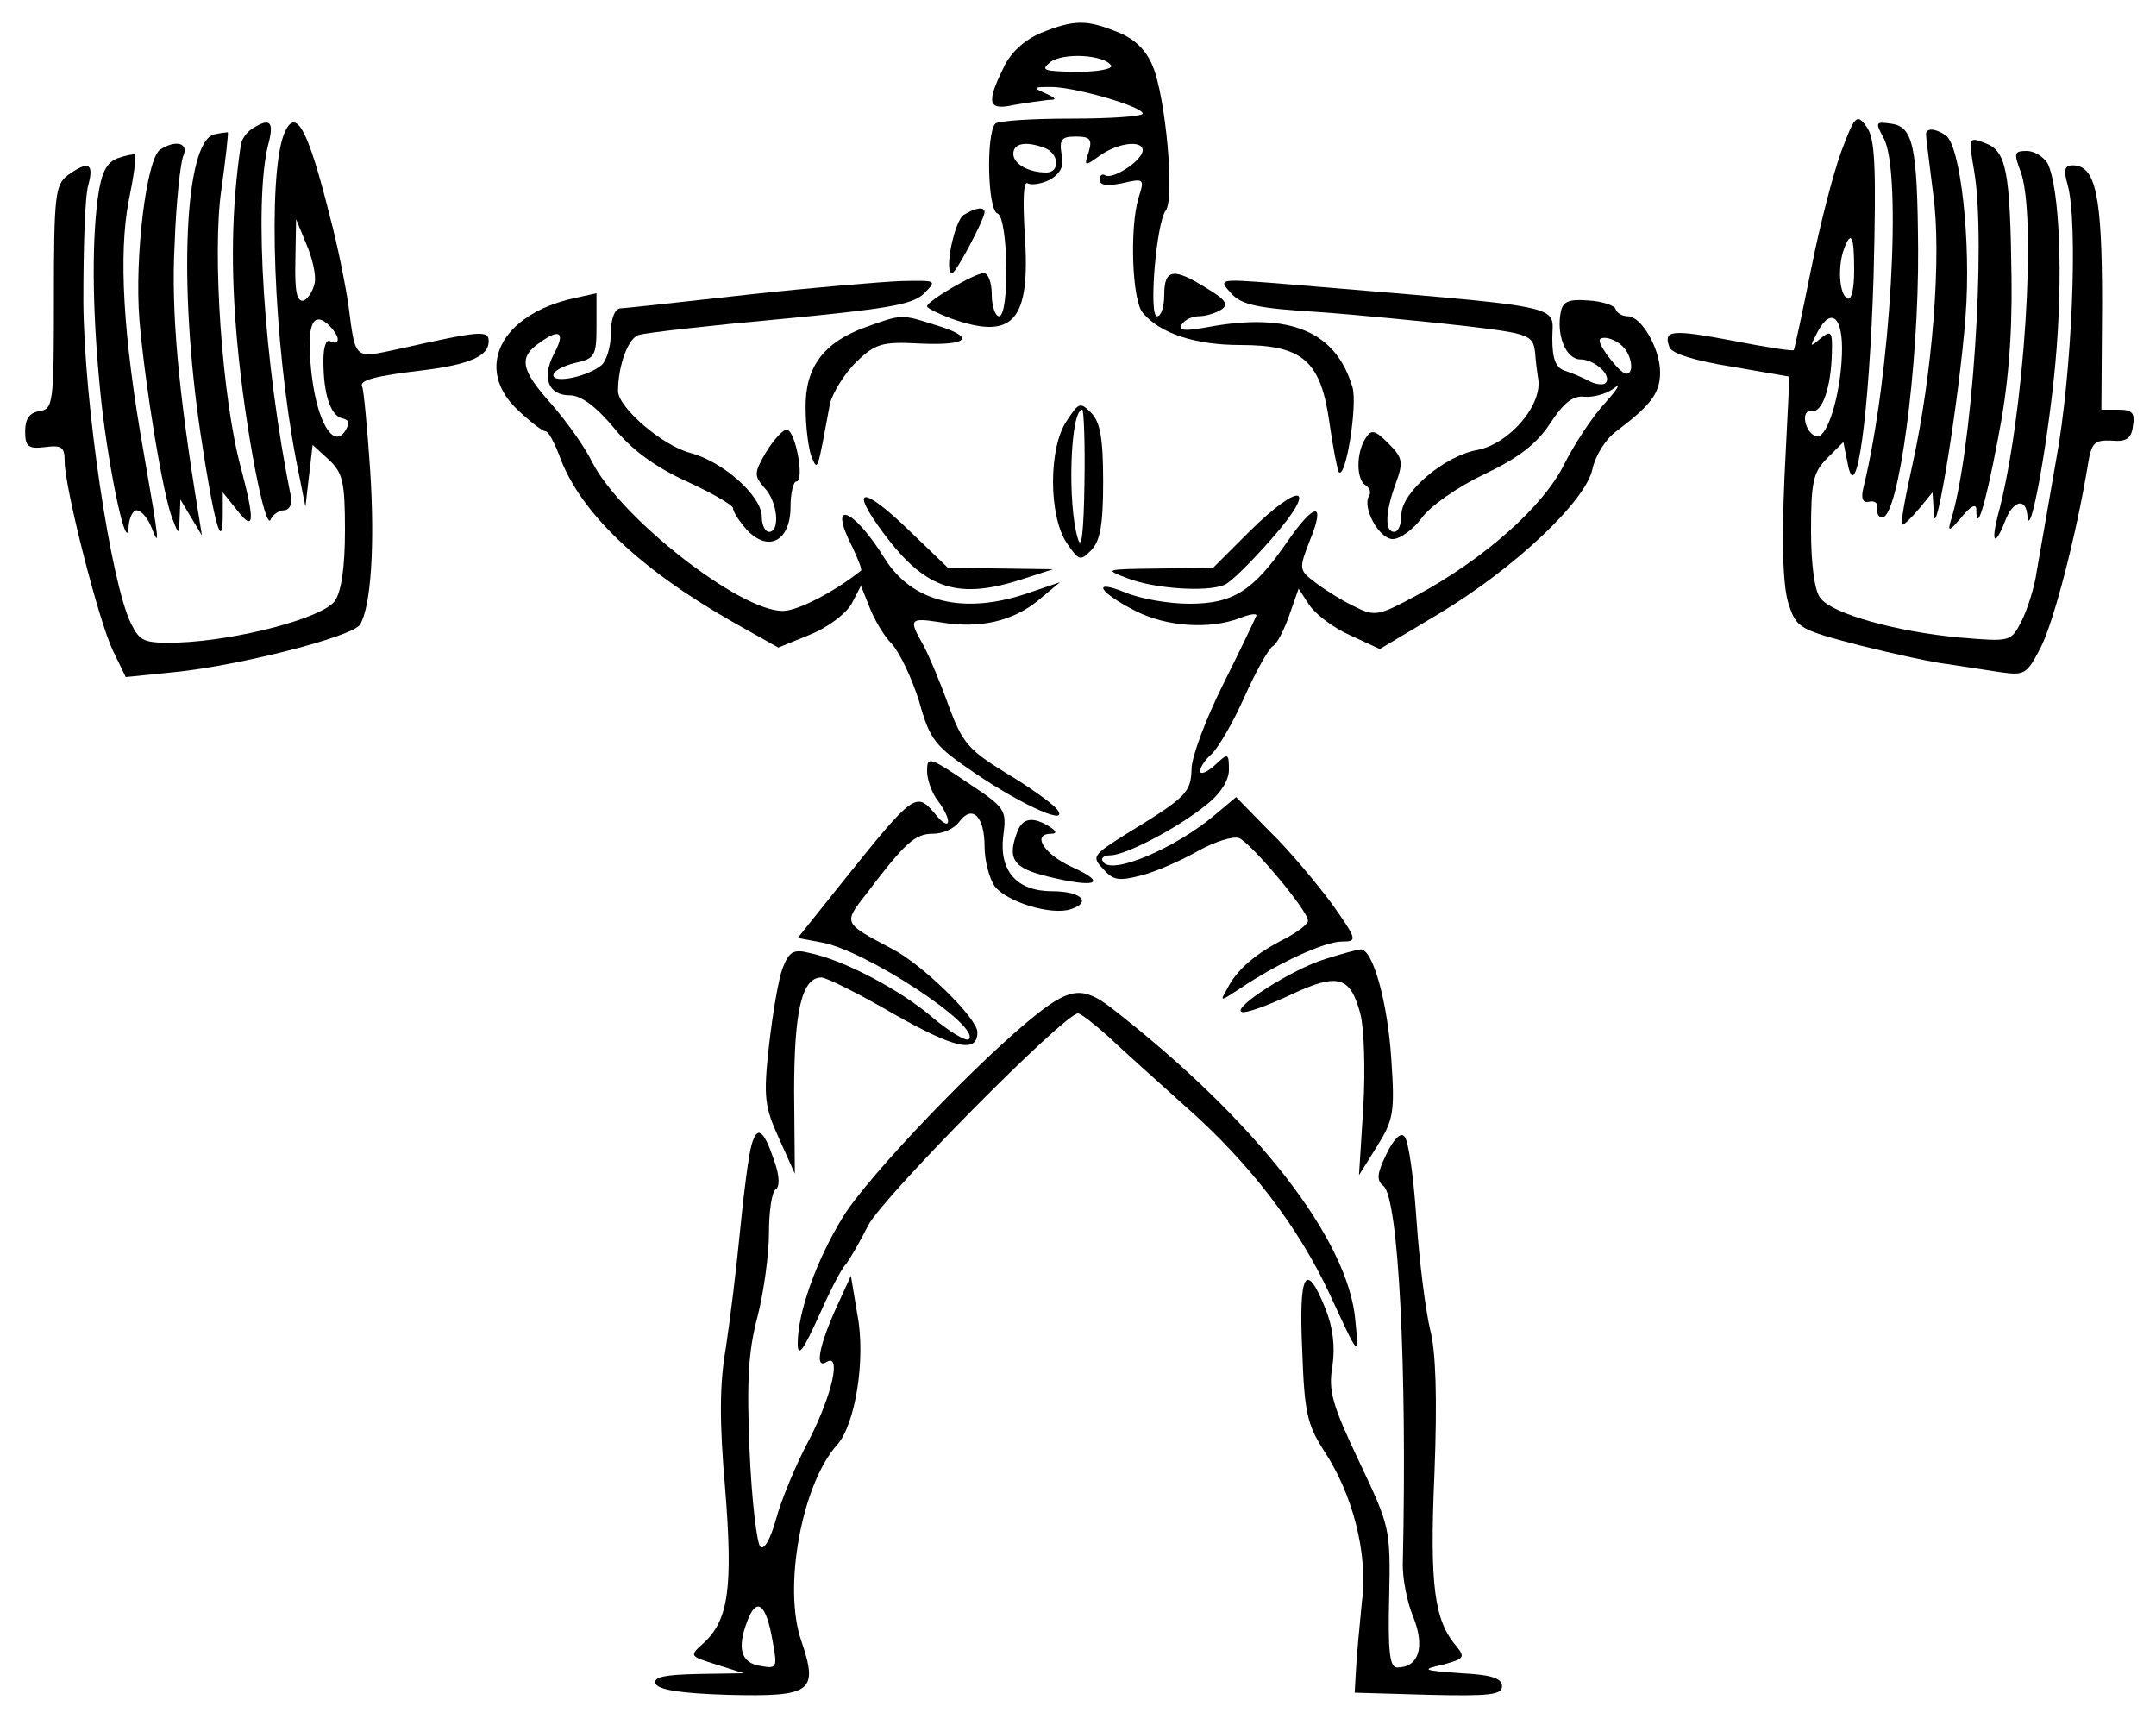 <?xml version="1.0" standalone="no"?>
<!DOCTYPE svg PUBLIC "-//W3C//DTD SVG 20010904//EN"
 "http://www.w3.org/TR/2001/REC-SVG-20010904/DTD/svg10.dtd">
<svg version="1.0" xmlns="http://www.w3.org/2000/svg"
 width="300pt" height="240pt" viewBox="0 0 300 240"
 preserveAspectRatio="xMidYMid meet">
<g transform="translate(0,240) scale(0.1,-0.1)"
fill="#000000" stroke="none">
<path d="M1448 2354 c-23 -10 -42 -27 -52 -49 -24 -49 -21 -59 15 -51 17 3 39
6 48 7 12 0 11 2 -4 9 -18 8 -18 9 6 9 31 1 129 -27 129 -37 0 -4 -45 -7 -99
-7 -55 0 -102 -3 -106 -7 -13 -13 -11 -121 3 -125 15 -6 17 -143 2 -143 -5 0
-10 14 -10 30 0 17 -5 30 -11 30 -13 0 -79 -39 -79 -46 0 -3 15 -10 33 -17 87
-31 111 -4 103 116 -3 48 -2 76 4 72 5 -3 19 -1 31 5 15 9 20 19 16 36 -3 20
0 24 20 24 20 0 23 -4 18 -21 -7 -21 -6 -21 16 -5 26 18 59 21 59 7 0 -14 -41
-41 -52 -35 -4 3 -8 0 -8 -6 0 -8 11 -9 31 -5 31 7 32 7 23 -21 -12 -41 -9
-141 6 -159 24 -29 73 -45 136 -45 87 0 112 -22 124 -109 5 -35 11 -65 13 -68
10 -9 26 94 19 118 -23 78 -87 105 -201 84 -32 -6 -42 -5 -37 3 4 7 15 12 24
12 9 0 23 4 31 9 11 7 7 14 -20 30 -46 29 -59 27 -59 -9 0 -16 -4 -30 -10 -30
-12 0 -1 130 12 147 13 16 0 158 -18 201 -9 22 -25 38 -48 47 -44 18 -61 18
-108 -1z m98 -45 c3 -5 -19 -9 -48 -9 -46 1 -51 2 -36 14 18 13 74 10 84 -5z
m-92 -115 c20 -8 21 -34 2 -34 -25 0 -46 12 -46 26 0 15 18 18 44 8z"/>
<path d="M2562 2189 c-11 -30 -30 -103 -42 -164 -12 -60 -23 -111 -24 -112 -1
-2 -39 4 -85 13 -85 16 -97 15 -88 -9 3 -9 36 -19 86 -27 l81 -14 -7 -141 c-4
-95 -2 -152 6 -176 11 -33 15 -35 99 -57 48 -12 103 -24 122 -26 19 -3 52 -8
72 -11 35 -5 38 -4 58 35 18 36 49 155 65 252 5 32 9 36 33 35 21 -2 28 3 30
21 3 17 -1 22 -20 22 l-24 0 1 148 c0 151 -9 192 -41 192 -11 0 -13 -6 -7 -27
15 -53 6 -265 -16 -383 -11 -63 -23 -133 -27 -155 -3 -22 -13 -53 -21 -69 -15
-29 -15 -29 -86 -23 -88 8 -178 33 -194 55 -8 9 -13 47 -13 94 0 67 3 81 22
100 l23 23 6 -30 c12 -64 30 69 36 260 4 157 2 193 -10 209 -13 18 -16 16 -35
-35z m18 -165 c0 -27 -4 -43 -10 -39 -11 7 -13 45 -4 69 10 26 14 18 14 -30z
m-17 -117 c-2 -58 -21 -119 -36 -114 -16 5 -22 38 -6 35 14 -3 27 32 28 81 1
30 -1 32 -16 20 -15 -13 -15 -12 -4 9 19 36 36 21 34 -31z"/>
<path d="M351 2221 c-8 -5 -15 -15 -16 -23 -13 -89 -14 -174 -5 -273 11 -122
40 -270 47 -247 3 6 11 12 18 12 7 0 12 8 10 18 -38 187 -52 409 -32 490 9 33
3 39 -22 23z"/>
<path d="M395 2213 c-23 -60 -14 -291 17 -453 l13 -65 5 43 5 43 23 -21 c19
-18 22 -31 22 -98 0 -51 -5 -85 -14 -98 -17 -24 -136 -55 -218 -58 -48 -1 -53
1 -66 27 -28 58 -65 306 -66 447 0 74 2 147 7 163 8 30 0 34 -29 13 -17 -13
-19 -28 -19 -170 0 -148 -1 -155 -20 -158 -14 -2 -20 -11 -20 -28 0 -21 4 -25
28 -22 23 3 27 0 27 -20 0 -36 47 -221 67 -263 l18 -37 69 7 c89 9 246 49 257
66 15 25 21 109 14 216 -4 59 -9 111 -11 115 -5 9 18 15 86 23 64 8 90 20 90
40 0 16 -11 15 -123 -10 -65 -14 -62 -17 -72 59 -4 28 -15 84 -26 125 -31 124
-48 154 -64 114z m43 -206 c-2 -11 -9 -22 -15 -25 -10 -3 -13 12 -12 55 l1 58
14 -34 c8 -18 14 -43 12 -54z m32 -79 c0 -5 -4 -6 -10 -3 -6 4 -10 -7 -10 -27
0 -47 10 -76 26 -80 10 -2 11 -7 4 -18 -16 -24 -38 12 -46 76 -8 66 -1 92 21
74 8 -7 15 -17 15 -22z"/>
<path d="M2621 2208 c26 -47 10 -331 -28 -486 -4 -16 -1 -22 8 -20 8 2 13 -3
11 -9 -1 -7 2 -13 7 -13 23 0 51 211 50 373 -1 145 -7 171 -38 175 -21 3 -22
2 -10 -20z"/>
<path d="M298 2213 c-41 -10 -50 -208 -19 -416 19 -127 31 -168 31 -111 l0 29
20 -25 c24 -31 25 -16 5 60 -26 96 -40 297 -27 386 6 43 10 79 9 80 -1 0 -10
-1 -19 -3z"/>
<path d="M2680 2213 c0 -5 5 -42 10 -83 12 -87 -1 -250 -29 -377 -10 -45 -17
-83 -14 -83 3 0 13 10 24 23 l18 22 2 -30 c2 -45 36 166 44 275 8 103 -7 239
-28 252 -15 10 -27 10 -27 1z"/>
<path d="M2747 2162 c17 -100 -3 -395 -33 -488 -4 -14 -1 -13 15 6 13 16 21
20 21 11 0 -34 12 3 30 98 14 71 20 139 19 224 -2 150 -7 177 -37 188 -23 9
-23 8 -15 -39z"/>
<path d="M223 2192 c-19 -12 -36 -149 -29 -237 8 -93 33 -245 46 -277 9 -23 9
-23 10 2 l1 25 15 -25 15 -25 -5 31 c-28 171 -38 281 -33 374 2 58 8 113 12
123 8 18 -10 23 -32 9z"/>
<path d="M164 2180 c-16 -6 -23 -20 -28 -56 -9 -69 -7 -170 5 -283 11 -99 36
-216 38 -173 1 12 6 22 11 22 6 0 15 -10 20 -22 13 -33 12 -25 -10 102 -29
163 -35 277 -21 350 7 34 11 63 9 65 -2 1 -12 -1 -24 -5z"/>
<path d="M2811 2163 c24 -59 6 -343 -31 -480 -10 -39 -4 -44 10 -8 11 29 29
33 31 8 3 -41 29 102 39 212 11 119 6 244 -11 278 -6 9 -18 17 -29 17 -17 0
-18 -3 -9 -27z"/>
<path d="M1341 2101 c-13 -8 -28 -81 -16 -81 5 0 45 75 45 85 0 8 -13 6 -29
-4z"/>
<path d="M1040 1990 c-91 -10 -171 -19 -177 -19 -8 -1 -13 -15 -13 -35 0 -18
-6 -38 -13 -44 -19 -16 -67 -26 -67 -14 0 6 14 13 30 17 28 6 30 10 30 52 l0
45 -32 -7 c-102 -23 -139 -98 -77 -156 17 -16 34 -29 38 -29 4 0 12 -15 19
-33 28 -79 111 -158 241 -232 l64 -36 44 18 c25 10 50 29 58 43 l13 25 12 -30
c6 -16 20 -40 31 -51 11 -12 28 -48 38 -80 15 -54 22 -62 78 -100 68 -46 134
-75 113 -49 -7 8 -39 31 -71 50 -52 32 -60 42 -79 93 -11 31 -27 69 -35 84
-21 37 -20 39 25 32 54 -9 100 2 135 31 l30 25 -44 -15 c-90 -31 -162 -13
-200 48 -44 71 -80 84 -45 16 8 -17 14 -32 12 -33 -38 -30 -88 -56 -109 -56
-60 0 -225 129 -265 207 -10 21 -36 57 -56 80 -44 49 -47 66 -16 87 28 20 35
13 18 -18 -16 -32 -7 -56 23 -56 15 0 36 -15 61 -45 25 -31 58 -55 102 -75 35
-16 64 -33 64 -37 0 -5 9 -19 20 -31 30 -31 60 -14 60 33 0 19 4 35 8 35 12 0
-1 71 -13 72 -5 1 -18 -13 -29 -31 -17 -29 -17 -33 -2 -50 18 -19 22 -61 6
-61 -5 0 -10 9 -10 21 0 29 -54 77 -100 89 -38 10 -100 63 -100 86 0 35 14 74
29 78 9 3 97 13 196 22 147 14 184 20 200 35 19 19 19 19 -30 18 -28 -1 -124
-9 -215 -19z"/>
<path d="M1713 1992 c14 -16 37 -21 120 -26 56 -4 147 -13 201 -19 94 -11 99
-13 102 -37 1 -14 3 -29 4 -35 8 -37 -39 -92 -84 -101 -46 -8 -106 -59 -106
-90 0 -13 -4 -24 -10 -24 -13 0 -13 26 2 67 11 30 10 36 -10 56 -19 19 -24 20
-32 7 -13 -20 -13 -57 0 -65 6 -4 8 -10 5 -15 -10 -16 14 -60 33 -60 10 0 28
13 40 29 12 17 51 44 87 61 48 23 73 42 92 71 19 29 32 39 48 37 12 -1 31 4
41 12 10 8 5 -1 -12 -20 -18 -19 -44 -59 -58 -87 -29 -58 -111 -131 -206 -182
-52 -28 -57 -29 -85 -15 -17 8 -41 23 -54 33 -24 18 -24 19 -8 60 22 54 6 52
-32 -3 -47 -68 -75 -86 -136 -86 -29 0 -69 7 -90 16 -47 19 -36 0 15 -26 43
-22 103 -26 145 -10 15 6 25 7 23 3 -2 -5 -22 -47 -46 -95 -24 -48 -44 -101
-44 -118 -1 -33 -7 -39 -92 -91 -46 -29 -47 -31 -31 -48 14 -16 22 -17 53 -9
20 5 56 21 79 34 23 13 49 21 57 18 17 -7 96 -101 96 -115 0 -5 -15 -16 -32
-25 -40 -20 -67 -43 -80 -69 -11 -19 -11 -19 18 0 52 35 117 65 141 65 22 0
22 2 -14 53 -21 28 -59 74 -86 100 l-47 48 -31 -26 c-55 -46 -143 -83 -154
-64 -4 5 1 9 10 9 21 0 92 37 132 69 21 16 33 35 33 50 0 23 -1 24 -20 6 -11
-10 -20 -13 -20 -8 0 6 7 16 16 24 8 7 29 42 45 78 16 36 34 68 40 72 6 3 16
23 23 43 l13 37 15 -23 c9 -13 34 -32 57 -42 l41 -19 82 49 c105 63 205 157
214 202 4 18 18 41 33 52 48 36 61 53 61 82 0 33 -26 78 -45 78 -7 0 -15 4
-17 10 -1 5 -19 11 -38 12 -26 2 -35 -1 -38 -15 -7 -33 7 -67 27 -67 20 0 45
-23 35 -33 -3 -3 -14 -2 -23 3 -9 5 -24 11 -33 14 -13 4 -18 16 -18 45 0 49
31 42 -385 77 -79 6 -80 6 -62 -14z m545 -74 c13 -13 16 -38 5 -38 -5 0 -16
12 -26 25 -13 19 -15 25 -4 25 7 0 18 -5 25 -12z"/>
<path d="M1205 1945 c-59 -21 -85 -56 -84 -113 0 -26 4 -56 8 -67 9 -21 8 -23
26 74 4 15 20 41 36 57 27 26 36 29 90 26 68 -3 77 9 20 26 -47 15 -46 15 -96
-3z"/>
<path d="M1484 1814 c-25 -37 -25 -131 0 -169 17 -25 19 -26 34 -11 13 13 17
36 17 96 0 60 -4 83 -17 96 -15 15 -17 14 -34 -12z m25 -86 c-1 -67 -4 -94 -9
-78 -15 47 -11 180 6 180 2 0 4 -46 3 -102z"/>
<path d="M1231 1656 c58 -77 103 -91 194 -61 l40 13 -73 1 -73 1 -52 50 c-68
66 -87 64 -36 -4z"/>
<path d="M1738 1660 l-50 -50 -77 -1 c-75 -1 -75 -1 -41 -14 37 -14 108 -19
133 -9 9 3 38 32 67 65 65 74 41 81 -32 9z"/>
<path d="M1290 1327 c0 -12 7 -31 15 -41 22 -30 17 -45 -5 -17 -25 29 -29 27
-122 -89 l-68 -85 32 -6 c61 -10 224 -117 206 -135 -4 -3 -26 10 -50 30 -44
38 -123 80 -171 90 -23 6 -29 2 -38 -21 -6 -16 -14 -64 -19 -108 -8 -72 -6
-85 14 -129 l22 -49 -1 114 c0 114 11 159 38 159 7 0 53 -23 101 -51 85 -48
116 -55 116 -25 0 19 -76 94 -119 116 -68 36 -68 35 -35 77 53 70 67 83 92 83
14 0 30 7 37 17 18 24 35 7 35 -35 0 -20 7 -45 14 -55 17 -22 79 -41 106 -32
30 10 14 25 -26 25 -49 0 -74 28 -68 77 5 37 3 39 -51 75 -52 35 -55 36 -55
15z"/>
<path d="M1416 1244 c-15 -39 -7 -52 44 -64 66 -16 82 -9 31 14 -39 18 -56 46
-28 46 8 0 7 4 -3 10 -22 14 -37 12 -44 -6z"/>
<path d="M1845 1066 c-47 -14 -132 -69 -117 -74 6 -2 36 9 68 24 66 31 83 26
97 -27 5 -19 7 -77 4 -129 l-6 -95 25 40 c23 37 25 47 20 121 -5 79 -26 155
-43 153 -4 0 -26 -6 -48 -13z"/>
<path d="M1444 990 c-80 -63 -236 -226 -271 -283 -38 -62 -63 -134 -63 -176 0
-20 7 -11 28 35 15 34 32 68 39 75 6 8 20 32 31 54 19 38 273 295 292 295 4 0
23 -15 42 -32 19 -18 67 -61 106 -96 90 -79 158 -168 202 -262 42 -91 41 -89
36 -38 -9 113 -139 280 -340 436 -38 29 -56 28 -102 -8z"/>
<path d="M1046 808 c-4 -13 -11 -66 -16 -118 -5 -52 -14 -126 -20 -165 -9 -52
-9 -103 -1 -196 11 -137 5 -183 -30 -215 -20 -18 -20 -18 18 -30 l38 -12 -63
-1 c-46 -1 -63 -4 -60 -13 3 -9 35 -14 100 -16 118 -3 127 4 103 75 -26 74 1
219 50 273 25 28 40 119 28 181 l-9 54 -22 -48 c-23 -52 -28 -82 -12 -72 21
13 8 -45 -23 -106 -19 -35 -40 -86 -47 -112 -8 -29 -17 -44 -22 -39 -5 5 -12
65 -15 133 -4 97 -2 138 11 187 9 35 16 88 16 117 0 30 4 56 9 60 6 3 6 18 -1
38 -15 45 -24 52 -32 25z m29 -691 c7 -37 6 -39 -16 -35 -28 4 -34 24 -19 63
13 34 26 24 35 -28z"/>
<path d="M1929 794 c-13 -27 -14 -36 -4 -44 21 -17 33 -253 27 -523 -1 -22 6
-57 15 -78 16 -41 7 -69 -23 -69 -10 0 -13 21 -11 98 2 96 1 98 -42 189 -37
78 -43 98 -37 132 4 27 1 54 -10 81 -27 67 -37 49 -32 -59 3 -86 7 -103 30
-139 40 -60 62 -144 53 -211 -3 -31 -7 -72 -8 -91 l-2 -35 103 -3 c85 -2 102
0 102 12 0 11 -15 16 -57 18 -54 4 -56 5 -25 12 29 8 31 10 19 25 -31 36 -38
83 -31 241 4 105 2 170 -6 200 -6 25 -15 93 -19 153 -4 59 -11 111 -17 116 -5
6 -15 -4 -25 -25z"/>
</g>
</svg>
